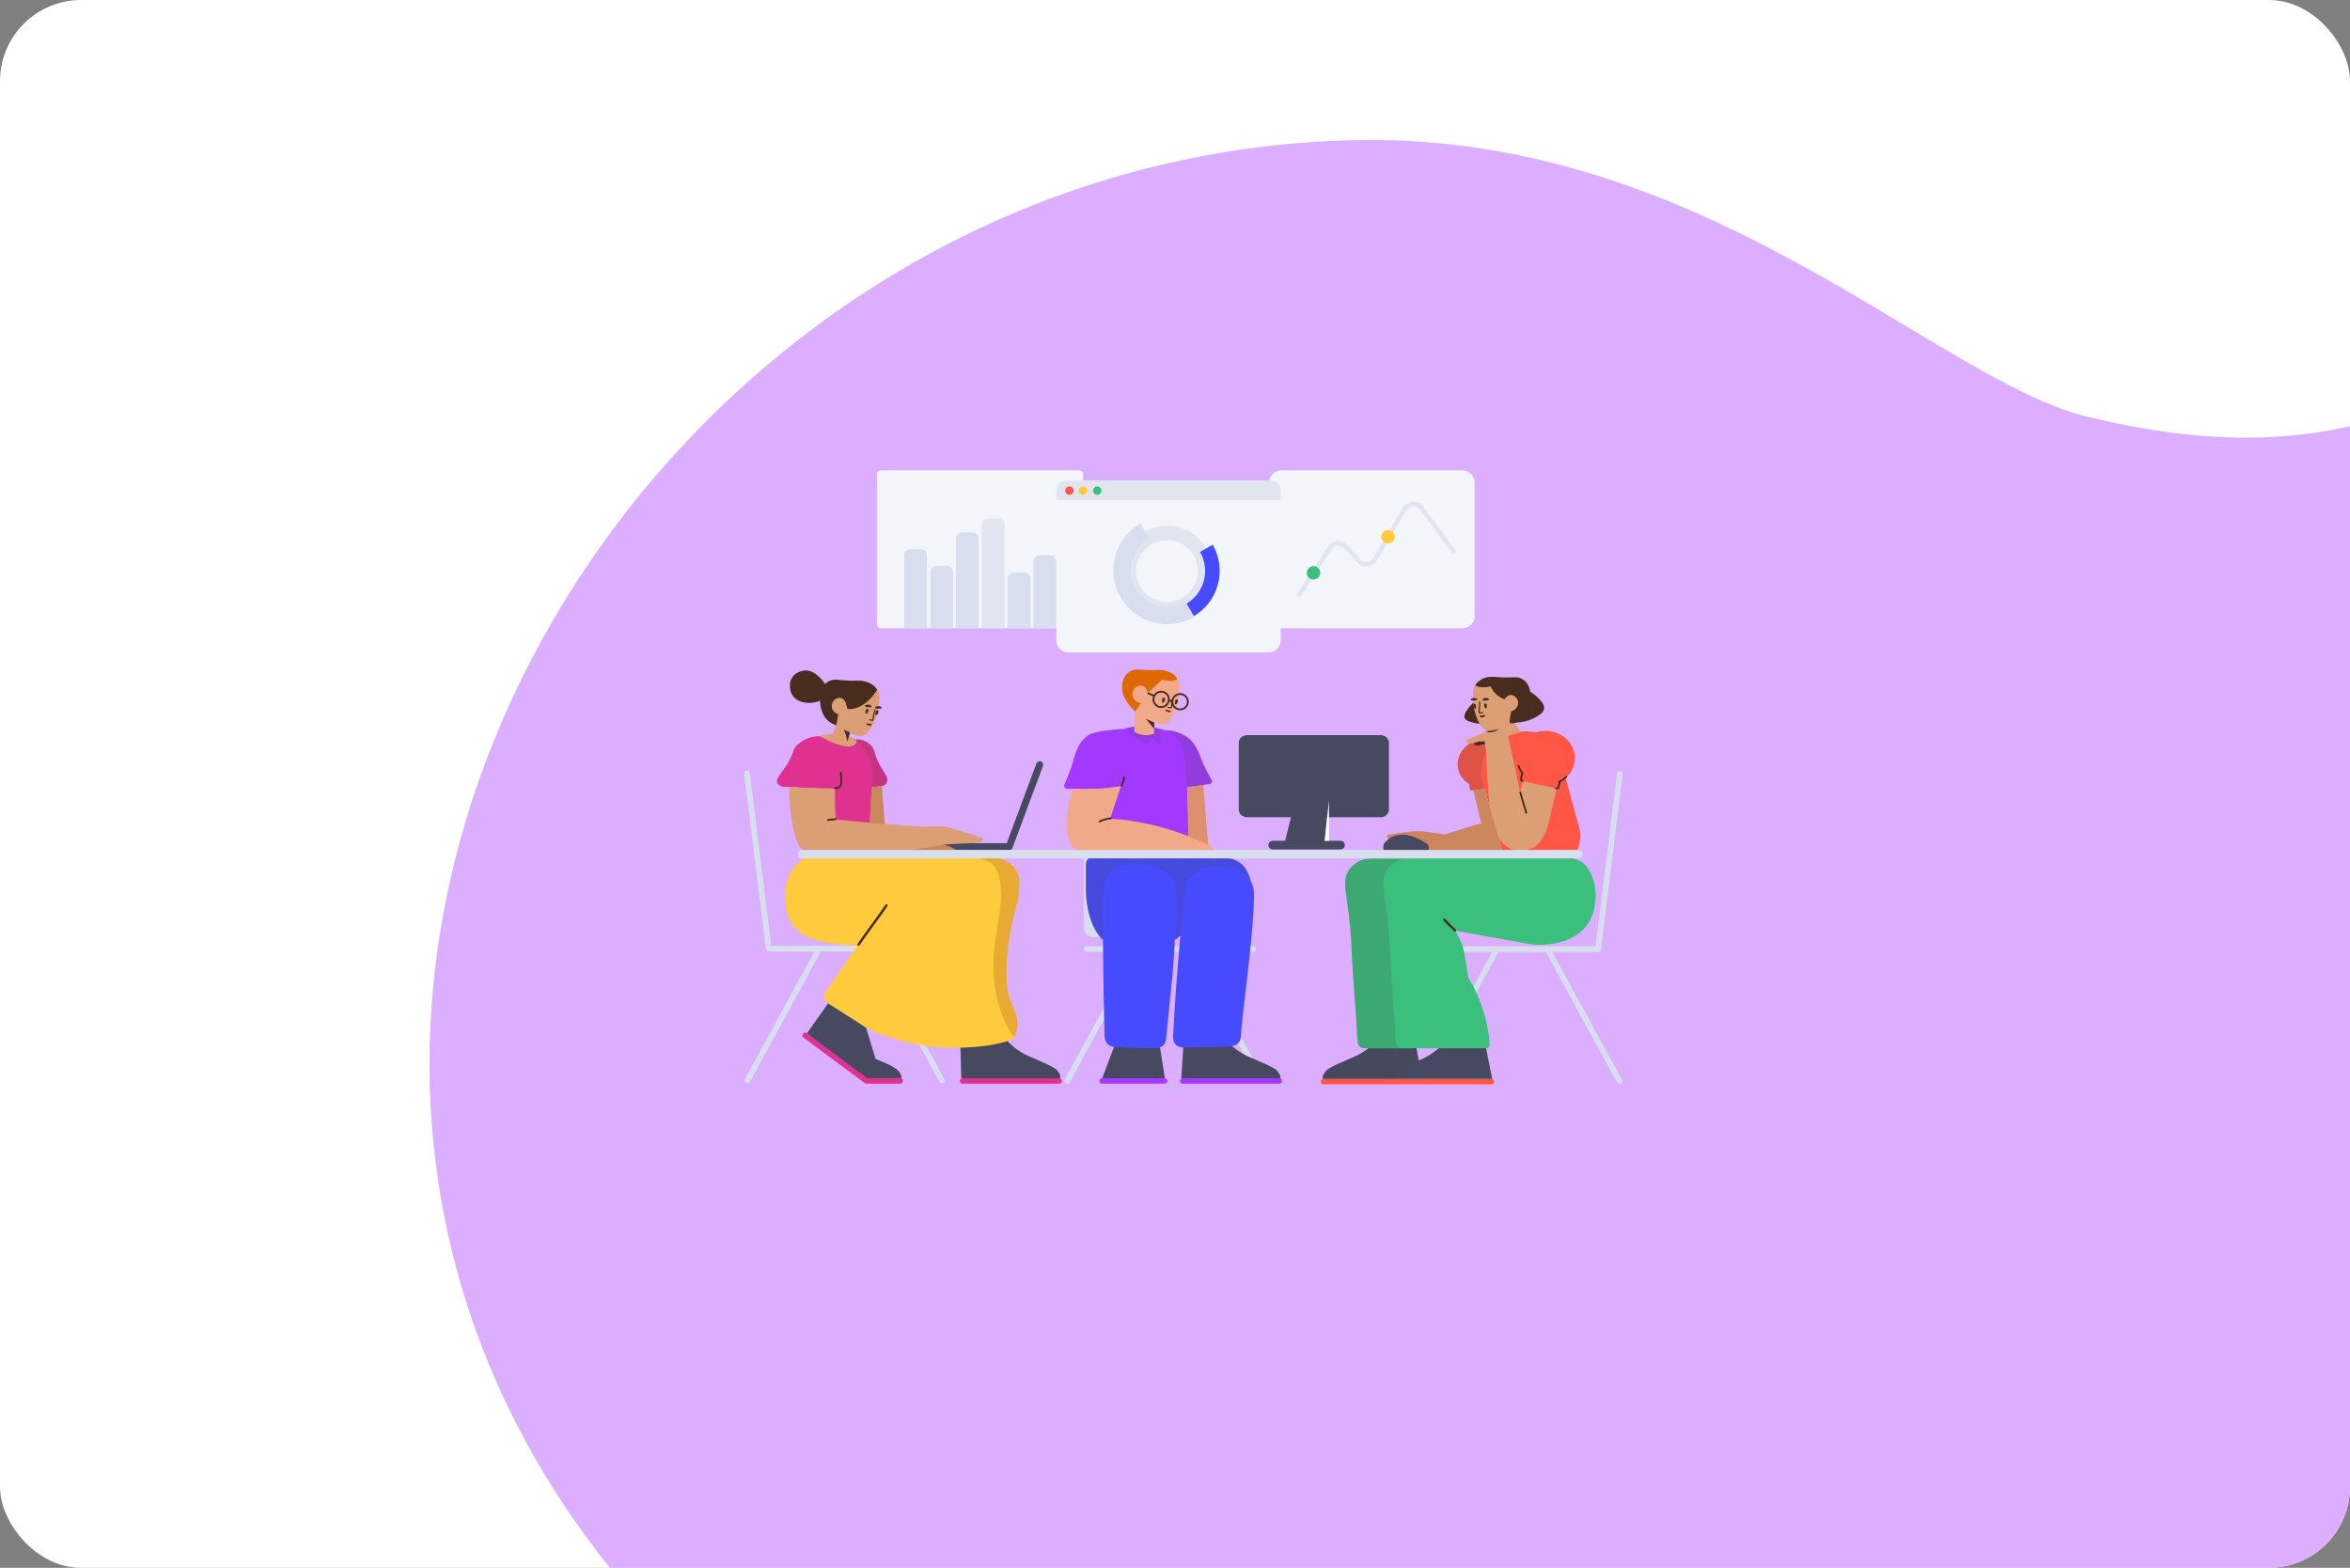 <svg width="1448" height="966" viewBox="0 0 1448 966" fill="none" xmlns="http://www.w3.org/2000/svg">
<rect x="0" y="0" width="1448" height="966" fill="#808080" stroke="none"/>
<g clip-path="url(#clip0_21_377)">
<rect width="1448" height="966" rx="50" fill="white"/>
<path fill-rule="evenodd" clip-rule="evenodd" d="M1158.47 1289.51C1508.64 1319.64 1602.02 930.152 1891.99 903.179C2050.72 888.412 2375.87 904.918 2270.08 353.545C2200.5 -2.177 1855.34 -28.801 1551.71 218.279C1459.54 276.2 1378.62 279.112 1285.88 256.683C1193.15 234.253 1050.44 82.426 836.754 86.315C193.694 98.02 -152.906 1176.66 1158.47 1289.51Z" fill="#DBAEFF"/>
<path d="M901.139 289.804H789.498C785.36 289.804 782.006 293.155 782.006 297.288V379.604C782.006 383.737 785.36 387.088 789.498 387.088H901.139C905.277 387.088 908.631 383.737 908.631 379.604V297.288C908.631 293.155 905.277 289.804 901.139 289.804Z" fill="#F2F6FB"/>
<path d="M801.635 367.087L820.537 338.363C822.331 335.635 826.264 335.354 828.421 337.799L836.047 346.417C839.527 350.343 845.836 349.741 848.497 345.236L866.684 314.392C868.504 311.302 872.852 311.09 874.996 313.975L894.287 340.252C894.737 340.864 895.597 340.995 896.208 340.545C896.819 340.095 896.95 339.234 896.501 338.622L877.205 312.339C873.888 307.875 867.139 308.205 864.318 312.994L846.131 343.836C844.42 346.734 840.346 347.123 838.103 344.592L830.478 335.976C827.124 332.174 821.032 332.61 818.243 336.849L799.341 365.574C798.923 366.208 799.098 367.061 799.732 367.479C800.365 367.897 801.217 367.721 801.635 367.087Z" fill="#E1E5F0"/>
<path d="M809.354 357.077C811.63 357.077 813.475 355.23 813.475 352.951C813.475 350.672 811.63 348.824 809.354 348.824C807.078 348.824 805.233 350.672 805.233 352.951C805.233 355.23 807.078 357.077 809.354 357.077Z" fill="#3ABF7C"/>
<path d="M855.309 334.82C857.585 334.82 859.43 332.972 859.43 330.693C859.43 328.414 857.585 326.567 855.309 326.567C853.033 326.567 851.188 328.414 851.188 330.693C851.188 332.972 853.033 334.82 855.309 334.82Z" fill="#FFCB3D"/>
<path d="M665.121 289.804H542.616C541.375 289.804 540.369 290.809 540.369 292.049V384.843C540.369 386.082 541.375 387.088 542.616 387.088H665.121C666.362 387.088 667.369 386.082 667.369 384.843V292.049C667.369 290.809 666.362 289.804 665.121 289.804Z" fill="#F2F6FB"/>
<path d="M641.611 342.072H646.034C647.704 342.072 648.309 342.246 648.92 342.572C649.53 342.898 650.009 343.377 650.336 343.986C650.662 344.596 650.836 345.201 650.836 346.869V387.088H636.809V346.869C636.809 345.201 636.982 344.596 637.309 343.986C637.635 343.377 638.115 342.898 638.725 342.572C639.336 342.246 639.941 342.072 641.611 342.072Z" fill="#D8DEED"/>
<path d="M625.58 352.826H630.253C631.923 352.826 632.528 353 633.139 353.326C633.749 353.652 634.229 354.131 634.555 354.74C634.882 355.35 635.055 355.955 635.055 357.623V387.088H620.777V357.623C620.777 355.955 620.951 355.35 621.278 354.74C621.604 354.131 622.083 353.652 622.694 353.326C623.304 353 623.91 352.826 625.58 352.826Z" fill="#D8DEED"/>
<path d="M609.799 319.314H614.221C615.891 319.314 616.497 319.488 617.107 319.814C617.718 320.14 618.197 320.619 618.523 321.229C618.85 321.838 619.024 322.443 619.024 324.111V387.088H604.996V324.111C604.996 322.443 605.17 321.838 605.496 321.229C605.823 320.619 606.302 320.14 606.913 319.814C607.523 319.488 608.129 319.314 609.799 319.314Z" fill="#E1E5F0"/>
<path d="M593.767 328.067H598.189C599.859 328.067 600.465 328.241 601.075 328.567C601.686 328.893 602.165 329.372 602.492 329.982C602.818 330.591 602.992 331.196 602.992 332.864V387.088H588.964V332.864C588.964 331.196 589.138 330.591 589.465 329.982C589.791 329.372 590.27 328.893 590.881 328.567C591.491 328.241 592.097 328.067 593.767 328.067Z" fill="#D8DEED"/>
<path d="M577.986 348.574H582.409C584.079 348.574 584.684 348.748 585.295 349.074C585.905 349.4 586.384 349.879 586.711 350.488C587.037 351.098 587.211 351.703 587.211 353.371V387.087H573.184V353.371C573.184 351.703 573.357 351.098 573.684 350.488C574.01 349.879 574.49 349.4 575.1 349.074C575.711 348.748 576.316 348.574 577.986 348.574Z" fill="#D8DEED"/>
<path d="M561.954 338.321H566.377C568.047 338.321 568.652 338.494 569.263 338.821C569.873 339.147 570.353 339.625 570.679 340.235C571.006 340.845 571.179 341.45 571.179 343.117V387.088H557.152V343.117C557.152 341.45 557.326 340.845 557.652 340.235C557.979 339.625 558.458 339.147 559.068 338.821C559.679 338.494 560.284 338.321 561.954 338.321Z" fill="#D8DEED"/>
<path d="M986.442 584.877V584.947C986.442 585.845 985.655 586.593 984.756 586.593H956.471L966.437 604.853C973.555 617.874 980.635 630.857 987.716 643.878L999.442 665.355C999.854 666.104 999.516 667.076 998.73 667.525L998.58 667.6C997.793 668.049 996.782 667.787 996.407 667.076L952.538 586.593H923.316L879.447 667.076C879.073 667.787 878.061 668.012 877.274 667.6L877.124 667.525C876.338 667.076 876.001 666.104 876.413 665.355L888.139 643.878C895.257 630.857 902.337 617.874 909.418 604.853L919.383 586.593H881.882C880.946 586.593 880.196 585.845 880.196 584.947V584.76C880.196 583.862 880.983 583.113 881.882 583.113H907.357C923.953 583.113 940.587 583.113 957.221 583.113H983.134L986.292 557.595C988.465 540.234 990.6 522.835 992.773 505.436L996.332 476.7C996.445 475.69 997.306 474.942 998.243 475.054L998.43 475.092C999.329 475.204 999.966 476.139 999.854 477.075L986.479 584.685C986.47 584.75 986.457 584.814 986.442 584.877Z" fill="#D8DEED"/>
<path d="M623.707 522.727C623.333 523.386 622.625 523.831 621.814 523.831H567.98C566.781 523.831 565.844 522.858 565.844 521.661C565.844 520.463 566.818 519.49 567.98 519.49H620.344L638.598 470.437C639.01 469.315 640.246 468.753 641.37 469.165C642.494 469.577 643.056 470.811 642.644 471.934L623.875 522.372C623.829 522.497 623.772 522.616 623.707 522.727Z" fill="#474961"/>
<path d="M471.924 584.503V584.573C471.924 585.471 472.711 586.219 473.61 586.219H501.895L491.929 604.479C484.811 617.5 477.731 630.483 470.65 643.504L458.924 664.981C458.512 665.73 458.849 666.702 459.636 667.151L459.786 667.226C460.573 667.675 461.584 667.413 461.959 666.702L505.828 586.219H535.049L578.919 666.702C579.293 667.413 580.305 667.638 581.091 667.226L581.241 667.151C582.028 666.702 582.365 665.73 581.953 664.981L570.227 643.504C563.109 630.483 556.029 617.5 548.948 604.479L538.982 586.219H576.483C577.42 586.219 578.169 585.471 578.169 584.573V584.386C578.169 583.488 577.383 582.739 576.483 582.739H551.009C534.412 582.739 517.779 582.739 501.145 582.739H475.232L472.074 557.221C469.901 539.86 467.765 522.461 465.593 505.062L462.034 476.326C461.921 475.316 461.06 474.568 460.123 474.68L459.936 474.718C459.037 474.83 458.4 475.765 458.512 476.701L471.886 584.311C471.896 584.376 471.909 584.44 471.924 584.503Z" fill="#D8DEED"/>
<path d="M698.988 586.444H669.354C668.455 586.444 667.669 585.695 667.669 584.797V584.61C667.669 583.712 668.455 582.964 669.429 582.964H696.89C713.524 582.964 730.157 582.964 746.753 582.964H772.228C773.127 582.964 773.914 583.712 773.914 584.61V584.797C773.914 585.695 773.165 586.444 772.228 586.444H736.076L746.042 604.703C753.122 617.724 760.203 630.708 767.321 643.729L779.047 665.206C779.459 665.954 779.121 666.927 778.335 667.376L778.185 667.451C777.398 667.862 776.387 667.638 776.012 666.927L732.143 586.444H702.921L659.052 666.927C658.678 667.638 657.666 667.9 656.879 667.451L656.729 667.376C655.943 666.927 655.606 665.954 656.018 665.206L667.744 643.729C674.824 630.708 681.905 617.724 689.023 604.703L698.988 586.444ZM667.781 571.781V550.026C667.781 533.433 667.781 516.879 667.781 500.325V480.554C667.781 477.455 670.297 474.942 673.401 474.942H734.54C737.644 474.942 740.16 477.455 740.16 480.554V571.845C740.16 574.945 737.644 577.458 734.54 577.458C734.538 577.458 734.536 577.458 734.534 577.458L673.395 577.393C670.293 577.39 667.781 574.878 667.781 571.781Z" fill="#D8DEED"/>
<path d="M788.262 667.713H728.733C727.796 667.713 727.047 666.964 727.047 666.029C727.047 665.094 727.796 664.345 728.733 664.345H788.262C789.198 664.345 789.948 665.094 789.948 666.029C789.948 666.964 789.198 667.713 788.262 667.713ZM679.169 667.713C678.233 667.713 677.483 667.065 677.483 666.288V665.77C677.483 664.993 678.27 664.345 679.169 664.345H717.569C718.506 664.345 719.255 664.993 719.255 665.77V666.288C719.255 667.065 718.468 667.713 717.569 667.713H679.169Z" fill="#A339FF"/>
<path d="M788.852 664.449C788.669 664.382 788.47 664.345 788.262 664.345H728.733C728.462 664.345 728.207 664.408 727.98 664.519C727.934 664.357 727.909 664.186 727.909 664.008L729.22 643.317C729.146 642.194 730.007 641.334 731.094 641.296L754.958 641.146C755.37 641.146 755.744 641.259 756.081 641.521C760.352 646.085 764.436 648.63 767.395 650.126C769.681 651.286 777.323 654.504 780.77 656.076C782.53 656.861 784.216 657.797 785.865 658.807C785.977 658.882 786.052 658.919 786.164 659.032C787.026 659.817 788.337 661.239 788.824 662.923C788.899 663.147 788.899 663.335 788.937 663.559C788.974 663.746 788.937 663.933 788.937 664.12V664.158C788.916 664.258 788.887 664.356 788.852 664.449ZM717.785 664.356C717.715 664.349 717.643 664.345 717.569 664.345H679.17C679.168 664.345 679.167 664.345 679.165 664.345L687.861 641.184L714.685 644.813L717.785 664.356Z" fill="#474961"/>
<path d="M727.321 576.61C726.026 577.549 724.896 578.366 723.932 579.061L723.451 587.005C723.226 591.207 722.964 594.897 722.664 598.148C722.439 600.705 719.555 629.676 718.506 640.307C718.281 642.718 716.67 644.764 714.46 645.422C711.125 646.445 686.1 645.276 685.163 644.837C683.965 644.289 683.328 644.034 682.691 643.413C680.443 641.294 680.593 637.933 680.555 636.69C680.331 627.301 679.656 599.061 679.656 579.297C679.656 579.232 679.656 579.167 679.656 579.102C677.186 576.985 675.003 573.8 673.293 569.845C670.694 563.871 669.108 556.1 669.064 547.666C669.064 547.562 669.064 542.485 669.064 532.437C669.064 532.398 669.064 532.398 669.064 532.359C669.108 529.587 671.751 527.4 674.879 527.4H709.463C714.265 527.556 719.023 527.712 723.825 527.868C731.299 528.066 741.932 528.356 755.725 528.738C761.119 528.887 765.991 531.993 768.397 536.817C769.544 539.114 770.24 541.003 770.487 542.483C771.97 545.099 772.79 548.157 772.715 551.412C772.715 551.485 772.715 551.522 772.715 551.595C772.115 581.595 765.11 624.331 764.623 638.784C764.585 639.331 764.435 640.536 763.649 641.813C761.214 645.718 755.519 644.842 742.22 645.171C730.906 645.463 726.335 646.339 724.013 643.127C722.739 641.375 722.776 639.368 722.814 638.455C723.865 617.68 725.459 596.683 727.321 576.61Z" fill="#474BFF"/>
<path opacity="0.177" d="M727.309 576.748C726.01 577.689 724.882 578.505 723.925 579.195L725.362 555.477C725.399 553.833 725.587 543.896 718.132 537.576C712.699 533.009 706.106 532.717 701.723 532.535C694.979 532.242 689.735 534.142 688.723 534.507C687.449 534.982 686.812 535.238 686.176 535.567C678.908 539.366 679.47 557.633 679.545 560.957C679.618 565.094 679.656 571.498 679.657 578.948C677.26 576.831 675.14 573.705 673.471 569.845C670.872 563.871 669.286 556.1 669.242 547.666C669.242 547.562 669.242 542.485 669.242 532.437C669.242 532.398 669.242 532.398 669.242 532.359C669.286 529.587 671.93 527.4 675.057 527.4H709.641C714.443 527.556 719.201 527.712 724.003 527.868C731.477 528.066 742.111 528.356 755.904 528.738C761.297 528.887 766.169 531.993 768.575 536.817C769.838 539.346 770.555 541.38 770.727 542.919C767.872 537.522 762.245 533.879 755.782 534.004C752.635 534.077 749.526 534.15 746.379 534.223C737.95 534.442 730.944 540.975 730.045 549.515C729.094 558.318 728.173 567.434 727.309 576.748Z" fill="#444444"/>
<path d="M717.821 449.937C720.752 449.99 725.365 450.545 729.921 453.19C730.707 453.638 731.866 454.384 733.138 455.466C734.222 456.4 737.401 459.498 740.431 468.232C741.516 471.293 744.695 477.265 746.527 480.55C747.126 481.632 746.415 482.976 745.143 483.088C741.135 483.375 736.191 485.018 731.519 485.027C731.903 492.01 732.174 500.338 732.278 509.627C732.278 509.627 732.876 520.682 729.435 524.265C728.839 524.896 717.666 524.239 705.798 524.616C693.07 525.02 679.512 526.329 676.358 523.027C671.256 517.685 674.173 516.239 678.855 485.812C678.121 485.887 677.438 485.954 676.83 486.01C672.101 486.458 662.197 486.159 657.43 485.972C656.164 485.935 655.345 484.513 655.866 483.316C657.43 479.687 660.186 473.14 661.005 469.81C663.351 460.308 666.292 456.829 667.298 455.781C668.452 454.584 669.611 453.769 670.314 453.2C672.671 451.29 680.106 449.912 692.618 449.066C698.011 447.232 704.168 447.759 708.154 448.113C710.941 448.366 714.455 448.678 717.821 449.937Z" fill="#A339FF"/>
<path opacity="0.177" d="M717.944 449.947C720.889 450.044 725.306 450.663 729.671 453.198C730.458 453.647 731.62 454.396 732.893 455.481C733.98 456.416 737.164 459.522 740.199 468.277C741.285 471.345 744.694 477.251 746.53 480.543C747.129 481.628 746.417 482.975 745.144 483.088C743.973 483.172 742.655 483.416 741.402 483.622C740.905 483.704 739.535 483.864 738.924 483.992C735.971 484.614 734.251 485.027 731.499 485.027C731.485 485.027 731.47 485.027 731.456 485.027C730.863 474.26 730.001 466.689 729.071 463.719C728.434 461.698 727.51 459.379 727.51 459.379C727.061 458.069 726.336 456.722 724.875 454.888C722.905 452.446 720.471 450.924 717.944 449.947ZM709.126 453.937C708.452 457.903 707.215 459.074 707.215 459.074C704.368 457.428 694.216 452.291 695.152 449.484C695.227 449.297 695.377 448.923 696.351 448.325C700.022 446.08 704.518 447.165 706.091 447.614C706.091 447.614 713.322 446.79 714.708 451.019C716.094 455.247 714.446 458.24 714.446 458.24C713.247 457.517 711.474 456.082 709.126 453.937Z" fill="#444444"/>
<path d="M732.231 515.185L731.499 485.027L741.425 483.622L744.458 520.602C744.718 520.737 744.971 520.87 745.216 521.001C747.363 522.15 749.142 524.242 750.553 527.277C750.625 527.43 750.66 527.598 750.658 527.766C750.649 528.386 750.139 528.882 749.518 528.873L670.626 527.732C651.792 524.002 656.915 498.488 660.603 486.091C665.779 486.253 673.09 486.382 676.959 486.017C680.615 485.685 686.963 484.954 690.696 484.395L684.002 504.426C701.978 505.317 719.631 510.318 732.231 515.185ZM711.22 445.178L711.051 452.08C703.884 454.72 698.8 450.658 698.8 450.658C698.8 450.658 699.069 445.514 699.607 435.226C699.52 435.04 699.436 434.844 699.354 434.635C698.679 432.951 696.252 427.423 696.777 425.515C696.873 425.112 694.871 419.115 697.803 416.09C700.587 413.217 708.305 413.298 708.615 413.317C709.927 413.354 711.238 413.317 712.661 413.017C712.811 413.017 712.961 412.98 713.111 412.98C714.385 412.868 721.54 412.531 725.212 417.844C725.549 418.293 725.848 418.779 726.111 419.378C726.673 420.762 726.935 422.259 726.823 423.756L726.298 430.416C726.223 431.089 726.111 431.763 725.961 432.399C724.874 437.114 723.114 440.967 721.24 443.4C719.854 445.233 718.356 446.281 717.045 446.318C716.67 446.355 714.647 446.318 712.287 445.607C712.133 445.556 712.172 445.592 711.22 445.178Z" fill="#F2A98A"/>
<path d="M691.636 484.333C691.512 484.617 691.181 484.747 690.896 484.624C690.612 484.5 690.481 484.169 690.605 483.885C691.33 482.219 691.622 481.288 692.184 478.857C692.254 478.555 692.555 478.366 692.858 478.436C693.16 478.506 693.349 478.807 693.279 479.109C692.703 481.603 692.391 482.598 691.636 484.333ZM684.399 503.643C684.708 503.614 684.982 503.84 685.012 504.149C685.041 504.457 684.814 504.731 684.505 504.76C684.432 504.767 684.289 504.783 684.086 504.81C683.746 504.856 683.365 504.916 682.955 504.992C681.783 505.21 680.613 505.514 679.526 505.917C678.884 506.154 678.29 506.42 677.755 506.714C677.483 506.863 677.141 506.764 676.992 506.493C676.842 506.221 676.941 505.88 677.213 505.73C677.8 505.408 678.444 505.12 679.135 504.864C680.289 504.437 681.519 504.118 682.749 503.889C683.179 503.809 683.578 503.746 683.937 503.698C684.064 503.681 684.176 503.667 684.274 503.656C684.334 503.649 684.376 503.645 684.399 503.643Z" fill="#482D1F"/>
<path opacity="0.2" d="M744.393 520.64C741.301 519.026 737.128 517.128 732.163 515.206L731.431 485.027L741.357 483.623L744.393 520.64Z" fill="#8C2A00"/>
<path d="M711.23 445.189L711.125 449.012L705.953 442.813C706.027 442.849 706.102 442.886 706.18 442.924C706.93 443.298 707.866 443.71 709.065 444.233C710.115 444.701 710.789 444.998 711.23 445.189Z" fill="#482D1F"/>
<path d="M707.076 427.394L707.042 426.674C707.042 426.674 706.892 425.327 705.956 423.98C705.881 423.906 705.244 423.082 704.27 422.671C702.509 421.997 700.187 422.783 698.913 424.392C697.564 426.038 697.564 428.246 698.276 429.93C698.988 431.613 700.374 432.399 700.861 432.624L703.034 433.297L703.043 433.293C701.144 436.074 699.491 438.498 699.491 438.498C699.491 438.498 696.365 435.617 694.979 433.335C694.305 432.212 691.907 429.481 691.495 425.178C691.383 423.756 690.933 418.929 694.155 415.375C695.279 414.14 696.553 413.541 697.077 413.279C700.037 411.97 702.21 412.755 707.904 412.868C708.353 412.868 709.103 412.905 710.077 412.868C711.838 412.83 713.074 412.755 713.411 412.755C716.221 412.643 722.327 413.504 725.025 417.657C725.174 417.956 725.362 418.218 725.512 418.443C724.725 418.705 723.863 419.191 722.814 419.378C719.967 419.827 717.532 419.266 716.071 418.742C713.224 421.436 710.339 424.093 707.492 426.787C707.362 426.977 707.223 427.18 707.076 427.394Z" fill="#DE6903"/>
<path d="M724.135 431.586C724.247 431.137 724.697 430.801 725.146 430.875C725.446 430.913 725.671 431.137 725.783 431.661C725.895 432.971 724.472 434.617 724.06 433.831C723.798 433.307 724.022 432.222 724.135 431.586ZM716.22 430.566C716.333 430.117 716.782 429.78 717.232 429.855C717.531 429.892 717.756 430.117 717.869 430.64C717.981 431.95 716.557 433.596 716.145 432.811C715.846 432.287 716.07 431.202 716.22 430.566Z" fill="#482D1F"/>
<path d="M721.578 431.842L721.615 435.583C721.615 435.598 721.558 435.655 721.54 435.655C721.336 435.655 721.126 435.641 720.799 435.61C720.736 435.603 720.669 435.597 720.574 435.587C720.453 435.575 720.387 435.568 720.324 435.562C720.108 435.54 719.929 435.523 719.737 435.506C719.531 435.488 719.349 435.641 719.332 435.847C719.314 436.053 719.466 436.234 719.672 436.252C719.86 436.268 720.036 436.285 720.249 436.306C720.312 436.313 720.377 436.319 720.498 436.332C720.595 436.341 720.662 436.348 720.727 436.354C721.076 436.388 721.306 436.403 721.54 436.403C721.972 436.403 722.365 436.011 722.365 435.58L722.327 431.834C722.325 431.628 722.156 431.462 721.949 431.464C721.742 431.466 721.576 431.635 721.578 431.842Z" fill="#482D1F"/>
<path d="M718.955 438.386C718.693 438.273 718.056 437.974 718.019 437.6C718.019 437.525 717.981 437.413 718.056 437.375C718.243 437.188 718.693 437.375 719.367 437.562C720.566 437.862 721.54 437.937 721.54 437.937C721.54 437.937 721.166 438.535 720.941 438.685C720.491 439.097 719.33 438.573 718.955 438.386Z" fill="#482D1F"/>
<path d="M720.618 432.251C720.02 434.533 717.943 436.216 715.471 436.216C712.533 436.216 710.151 433.837 710.151 430.903C710.151 430.252 710.268 429.629 710.483 429.053L707.513 427.775C707.217 427.683 707.051 427.369 707.143 427.073C707.235 426.777 707.55 426.611 707.847 426.703L710.981 428.052C711.925 426.571 713.584 425.589 715.471 425.589C718.409 425.589 720.791 427.968 720.791 430.903C720.791 430.982 720.789 431.061 720.786 431.14L721.954 431.261C722.462 428.855 724.6 427.049 727.16 427.049C730.098 427.049 732.479 429.427 732.479 432.362C732.479 435.296 730.098 437.675 727.16 437.675C724.227 437.675 721.848 435.305 721.84 432.378L720.618 432.251ZM711.667 429.133C711.416 429.67 711.275 430.27 711.275 430.903C711.275 433.217 713.154 435.093 715.471 435.093C717.788 435.093 719.667 433.217 719.667 430.903C719.667 428.588 717.788 426.712 715.471 426.712C713.88 426.712 712.496 427.596 711.784 428.9C711.782 428.912 711.778 428.924 711.774 428.936C711.751 429.011 711.714 429.077 711.667 429.133ZM722.976 432.043C722.968 432.148 722.964 432.254 722.964 432.362C722.964 434.676 724.842 436.552 727.16 436.552C729.477 436.552 731.356 434.676 731.356 432.362C731.356 430.047 729.477 428.171 727.16 428.171C725.026 428.171 723.265 429.761 722.999 431.82C723.002 431.857 723.002 431.895 722.998 431.933C722.994 431.971 722.987 432.008 722.976 432.043Z" fill="#482D1F"/>
<path d="M532.873 667.376C532.836 667.352 532.799 667.327 532.764 667.3L495.151 639.313C494.402 638.751 494.252 637.666 494.814 636.918C495.376 636.17 496.462 636.02 497.211 636.581L534.422 664.27H554.68C555.616 664.27 556.403 665.055 556.403 665.991C556.403 666.926 555.616 667.712 554.68 667.712H533.888C533.507 667.712 533.157 667.588 532.873 667.376ZM652.646 667.712H593.117C592.18 667.712 591.431 666.964 591.431 666.028C591.431 665.093 592.18 664.344 593.117 664.344H652.646C653.582 664.344 654.332 665.093 654.332 666.028C654.332 666.964 653.582 667.712 652.646 667.712Z" fill="#DE3190"/>
<path d="M653.024 664.48C652.849 664.419 652.659 664.385 652.461 664.385H592.932C592.775 664.385 592.623 664.406 592.479 664.446C592.36 664.201 592.293 663.926 592.293 663.634L591.731 642.943C591.656 641.82 592.517 640.959 593.604 640.922L619.341 640.772C619.753 640.772 620.128 640.885 620.465 641.147C624.736 645.711 628.819 648.256 631.779 649.752C634.064 650.912 641.707 654.13 645.153 655.702C646.914 656.487 648.6 657.423 650.248 658.433C650.36 658.508 650.435 658.545 650.548 658.658C651.409 659.443 652.721 660.865 653.208 662.549C653.283 662.773 653.283 662.96 653.32 663.185C653.358 663.372 653.32 663.559 653.32 663.746V663.784C653.267 664.04 653.164 664.275 653.024 664.48ZM555.253 664.491C555.023 664.376 554.765 664.31 554.495 664.31H534.237L497.168 636.727L511.148 616.938L533.7 633.289C534.937 637.48 536.21 641.67 537.484 645.898C538.158 648.106 538.833 650.276 539.507 652.446C541.605 653.27 543.403 654.018 544.677 654.579C547.112 655.627 549.173 656.6 551.42 658.059C551.42 658.059 553.368 659.256 554.455 660.977C554.792 661.539 555.092 662.175 555.279 662.848C555.354 663.148 555.354 663.447 555.391 663.709C555.38 663.954 555.324 664.229 555.253 664.491Z" fill="#474961"/>
<path d="M602.688 528.669L612.92 528.535C615.992 528.348 619.85 530.256 622.735 532.426C623.334 532.875 623.859 533.362 624.346 533.886C624.795 534.372 625.245 534.896 625.62 535.457C627.268 537.814 628.13 540.621 628.092 543.502C628.017 549.75 627.268 554.614 626.781 556.223C623.597 566.064 615.43 602.994 623.634 618.971C623.634 618.971 627.792 627.016 626.893 633.04C626.547 635.461 625.215 638.293 624.798 639.136C624.808 639.149 624.817 639.161 624.827 639.174C621.696 643.685 582.802 650.314 552.919 640.51C548.837 639.171 542.879 637.629 536.06 634.599C535.761 634.486 535.461 634.337 535.199 634.15C530.591 631.194 525.983 628.275 521.375 625.319L509.799 617.911C507.589 616.489 506.952 613.645 508.375 611.587L517.778 597.893L523.398 589.699C524.971 587.379 526.62 584.984 528.306 582.552C529.108 582.578 527.659 582.515 523.96 582.365C511.063 581.841 494.252 579.372 487.883 569.157C484.661 563.956 484.099 558.493 483.837 555.986C482.376 541.356 489.684 533.82 492.079 531.441C493.675 529.855 497.695 527.31 504.138 523.806L546.083 526.277L586.561 527.774C586.629 527.74 595.034 527.122 602.688 528.669Z" fill="#FFCB3D"/>
<path opacity="0.2" d="M602.558 528.67L612.92 528.535C615.992 528.348 619.85 530.256 622.735 532.426C623.334 532.875 623.859 533.361 624.346 533.885C624.795 534.372 625.245 534.896 625.62 535.457C627.268 537.814 628.13 540.62 628.092 543.501C628.017 549.75 627.268 554.614 626.781 556.223C623.597 566.064 615.43 602.994 623.634 618.971C623.634 618.971 627.793 627.015 626.893 633.039C626.542 635.498 625.173 638.381 624.78 639.174C621.403 634.664 608.041 614.079 613.336 578.887C613.486 577.989 616.772 558.59 616.772 553.24C616.772 533.916 612.086 531.166 603.959 529.011C603.497 528.888 603.029 528.775 602.558 528.67Z" fill="#8C2A00"/>
<path d="M545.513 557.556C543.664 560.349 541.718 563.062 536.991 569.52C532.249 575.999 530.296 578.72 528.429 581.54C528.201 581.885 528.296 582.35 528.641 582.577C528.987 582.805 529.451 582.711 529.68 582.366C531.528 579.573 533.475 576.86 538.201 570.403C542.943 563.924 544.896 561.202 546.763 558.382C546.991 558.037 546.896 557.573 546.551 557.345C546.206 557.117 545.741 557.212 545.513 557.556Z" fill="#482D1F"/>
<path d="M526.567 455.596C529.489 455.399 533.241 455.939 536.473 459.046C539.62 462.039 538.121 464.658 542.842 472.665C545.202 476.632 547.449 479.251 546.625 481.72C546.326 482.643 545.439 483.504 543.965 484.302C540.694 484.726 538.683 484.975 537.934 485.05C537.732 485.069 537.501 485.091 537.263 485.115L536.66 495.671L536.623 496.045L535.574 514.641L535.349 518.271C535.349 518.57 535.311 518.832 535.274 519.131C535.236 519.468 535.199 519.767 535.162 520.104C535.049 520.965 534.862 521.788 534.637 522.611C534.525 522.948 534.45 523.284 534.3 523.621L496.013 523.322L491.912 485.116C488.876 485.012 485.647 484.901 482.226 484.783C480.403 484.109 479.304 483.323 478.929 482.425C477.918 479.993 480.765 477.15 483.725 472.884C489.681 464.353 487.846 461.846 491.742 458.516C496.905 454.1 502.172 453.442 505.74 453.683C505.819 453.66 505.898 453.637 505.978 453.615C507.851 453.091 509.874 452.866 511.934 452.978L520.176 453.502C522.449 453.623 524.599 454.381 526.567 455.596Z" fill="#DE3190"/>
<path opacity="0.177" d="M526.431 455.606C529.372 455.382 533.191 455.891 536.473 459.046C539.62 462.039 538.121 464.658 542.841 472.665C545.202 476.631 547.449 479.251 546.625 481.72C546.325 482.643 545.439 483.504 543.965 484.302C540.694 484.726 538.683 484.975 537.934 485.05C537.685 485.073 537.391 485.102 537.095 485.132L537.655 475.344C537.018 468.273 533.234 460.677 527.765 456.524C527.33 456.195 526.885 455.888 526.431 455.606Z" fill="#444444"/>
<path d="M535.844 506.893L536.456 496.036L536.493 495.661L537.099 485.069L543.318 484.308L545.254 507.698C549.382 508.035 553.536 508.354 557.714 508.654C562.247 508.991 566.78 509.29 571.238 509.552C571.854 509.194 576.988 508.721 582.903 509.552C584.721 509.808 587.389 510.553 590.906 511.789C597.575 513.739 602.05 515.123 604.33 515.943C607.751 517.172 604.33 519.468 599.56 519.468C598.601 519.468 584.93 519.97 580.957 520.528C581.025 520.519 581.095 520.509 581.168 520.5L583.509 521.135C584.715 521.43 585.866 521.877 586.993 522.511C587.999 523.075 589.005 523.639 590.011 524.203C590.286 524.381 590.535 524.672 590.668 525.041C591.095 526.15 590.967 528.152 590.011 528.148L531.927 526.366C532.902 526.294 533.875 526.218 534.847 526.14C525.921 526.796 516.976 527.202 506.839 527.138C500.92 527.101 499.421 526.914 497.623 525.978C489.906 521.975 488.407 510.375 487.171 500.235C486.661 496.305 486.28 491.136 486.528 484.986C498.439 485.396 507.76 485.712 514.491 485.935C514.489 486.237 514.486 486.527 514.482 486.803C514.444 490.694 514.332 494.286 514.669 499.599C514.819 501.807 514.856 503.64 514.931 504.838C521.821 505.578 528.793 506.263 535.844 506.893ZM523.513 451.458L523.003 453.432C524.756 454.089 526.277 455.318 527.931 456.57C527.706 457.543 527.294 458.216 526.807 458.703C523.847 461.659 514.382 459.152 505.203 453.539C505.959 453.328 507.999 452.498 511.634 452.398C511.928 452.39 512.271 452.39 512.664 452.398C513.539 450.59 514.38 448.956 515.298 446.934C515.284 446.926 515.274 446.92 515.268 446.917L516.205 440.107C516.167 439.695 516.28 440.032 515.905 439.882C514.969 439.546 514.144 438.909 513.508 438.086C512.421 436.59 512.196 434.494 512.946 432.623C513.807 430.865 515.868 429.593 517.666 429.892C518.34 430.004 518.94 430.304 519.502 430.753L519.539 430.79C519.726 430.977 519.989 431.052 520.214 431.089C520.85 431.127 521.412 430.715 521.487 430.079L522.536 420.351C522.574 419.715 522.199 419.441 522.836 419.478C523.76 419.553 525.288 419.553 527.419 419.478C527.607 419.478 529.052 419.478 529.201 419.478C530.097 419.627 536.96 419.266 540.444 424.878C540.743 425.439 541.043 425.963 541.268 426.525C541.83 427.909 542.017 429.443 541.83 430.977L540.931 437.75C540.818 438.423 540.668 439.097 540.481 439.77C538.083 448.039 533.85 453.577 530.628 453.539C528.98 453.465 527.331 453.165 525.796 452.567C525.594 452.466 525.724 452.546 523.513 451.458Z" fill="#DB9E75"/>
<path opacity="0.2" d="M535.661 507.09L536.281 496.098L536.319 495.724L536.925 485.114L543.319 484.309L545.111 507.898C541.946 507.64 538.796 507.371 535.661 507.09ZM581.155 520.542L583.281 521.115C584.487 521.41 585.678 521.8 586.806 522.434C587.812 522.998 589.005 523.639 590.011 524.203C590.286 524.381 590.535 524.672 590.668 525.042C591.095 526.15 590.967 528.153 590.011 528.148L531.783 526.426C539.598 525.848 547.302 525.061 555.675 524.266C558.26 524.041 579.526 521.085 580.725 520.599C580.857 520.58 581.001 520.561 581.155 520.542Z" fill="#8C2A00"/>
<path d="M510.193 505.77C509.884 505.801 509.608 505.577 509.577 505.269C509.546 504.96 509.771 504.685 510.079 504.653L514.875 504.167C515.183 504.136 515.459 504.36 515.491 504.669C515.522 504.977 515.297 505.252 514.988 505.284L510.193 505.77ZM514.349 486.159C514.043 486.106 513.838 485.816 513.891 485.51C513.943 485.205 514.234 485 514.54 485.052C514.552 485.054 514.586 485.059 514.64 485.064C515.125 485.111 515.686 485.063 516.203 484.85C517.144 484.463 517.733 483.613 517.817 482.058C517.925 480.053 517.843 478.459 517.642 477.247C517.594 476.961 517.544 476.721 517.494 476.527C517.465 476.418 517.445 476.351 517.436 476.326C517.333 476.034 517.486 475.713 517.778 475.61C518.071 475.507 518.392 475.659 518.496 475.952C518.564 476.145 518.659 476.512 518.75 477.063C518.966 478.357 519.052 480.034 518.939 482.119C518.832 484.1 517.977 485.334 516.631 485.888C515.918 486.181 515.183 486.245 514.532 486.182C514.45 486.174 514.388 486.165 514.349 486.159Z" fill="#482D1F"/>
<path d="M523.66 451.295L519.802 449.611L522.537 455.186L523.66 451.295Z" fill="#482D1F"/>
<path d="M522.222 436.86L521.188 433.185C520.851 432.287 520.289 431.501 519.577 430.865C519.015 430.416 518.416 430.117 517.741 430.004C515.943 429.705 513.883 430.977 513.021 432.736C512.197 434.494 512.384 436.59 513.583 438.086C514.318 439.078 515.343 439.781 516.55 440.09C516.028 442.99 515.269 446.992 515.269 446.992C515.269 446.992 514.348 446.565 512.507 445.711C508.049 443.222 505.626 438.578 505.24 431.779C497.982 434.571 491.047 432.622 488.333 428.47C486.272 425.29 486.726 421.052 486.872 420.463C488.333 414.575 493.353 413.691 493.353 413.691C493.353 413.691 500.583 409.986 508.301 421.286C508.33 421.329 508.359 421.372 508.388 421.416C509.229 420.549 510.267 419.916 511.373 419.453C514.482 418.181 516.692 419.079 522.612 419.341C523.81 419.416 525.609 419.453 527.856 419.378C528.044 419.378 528.194 419.378 528.343 419.378C529.692 419.341 536.984 419.303 540.469 424.915C540.431 425.028 540.379 425.132 540.294 425.29C540.294 425.29 533.06 437.767 522.222 436.86ZM536.548 435.729C535.799 435.804 534.562 435.841 533.588 435.43C531.902 434.794 533.701 434.008 535.274 434.158C536.023 434.195 536.548 434.607 536.885 434.943C537.11 435.243 536.922 435.692 536.548 435.729ZM542.879 436.515C542.092 436.665 540.931 436.814 539.882 436.478C538.121 435.991 539.807 435.018 541.418 435.056C542.242 435.093 542.767 435.392 543.141 435.729C543.404 435.991 543.254 436.44 542.879 436.515Z" fill="#482D1F"/>
<path d="M539.507 440.406C539.245 439.92 539.507 438.91 539.694 438.274C539.807 437.825 540.294 437.563 540.706 437.637C540.968 437.712 541.268 437.899 541.268 438.423C541.343 439.695 539.844 441.229 539.507 440.406ZM533.363 439.546C533.063 439.059 533.363 438.049 533.55 437.413C533.663 436.964 534.15 436.702 534.562 436.777C534.824 436.852 535.124 437.039 535.124 437.563C535.199 438.835 533.738 440.369 533.363 439.546Z" fill="#482D1F"/>
<path d="M539.529 437.52C539.588 437.322 539.475 437.113 539.277 437.054C539.079 436.995 538.87 437.108 538.811 437.306L538.174 439.439L538.163 439.486L537.526 443.453C537.524 443.467 537.492 443.488 537.425 443.478C537.036 443.385 536.584 443.274 536.103 443.149C535.902 443.098 535.698 443.218 535.646 443.418C535.595 443.618 535.715 443.822 535.915 443.874C536.402 443.999 536.859 444.112 537.286 444.213C537.771 444.284 538.193 444.01 538.266 443.573L538.899 439.629L539.529 437.52Z" fill="#482D1F"/>
<path d="M523.66 451.482L520.738 450.022L522.012 456.907L523.66 451.482Z" fill="#482D1F"/>
<path d="M534.824 446.804C534.562 446.729 533.925 446.505 533.85 446.056C533.85 445.981 533.813 445.869 533.85 445.794C533.963 445.607 535.161 445.794 535.161 445.794C536.66 446.056 537.072 446.019 537.147 446.243C537.184 446.355 537.147 446.505 536.81 446.804C536.398 447.366 535.199 446.954 534.824 446.804Z" fill="#482D1F"/>
<path d="M867.216 664.719H918.896C919.833 664.719 920.582 665.467 920.582 666.403C920.582 667.338 919.833 668.086 918.896 668.086H859.367H815.535C814.599 668.086 813.85 667.338 813.85 666.403C813.85 665.467 814.599 664.719 815.535 664.719H867.216Z" fill="#FF5645"/>
<path d="M815.91 664.719H815.536C815.427 664.719 815.321 664.729 815.219 664.748C815.113 664.569 815.035 664.371 814.99 664.158V664.12C814.99 663.933 814.953 663.746 814.99 663.559C815.028 663.335 815.028 663.147 815.103 662.923C815.354 662.055 816 661.038 817.043 659.872C817.635 659.21 818.33 658.647 819.101 658.207C820.822 657.225 822.174 656.515 823.157 656.076C826.604 654.504 834.246 651.286 836.532 650.126C839.491 648.63 843.575 646.085 847.845 641.521C848.183 641.259 848.557 641.146 848.969 641.146L870.456 641.296C871.543 641.296 872.404 642.194 872.33 643.317L874.136 653.451C876.038 652.63 877.749 651.838 879.86 650.613C881.621 649.603 884.093 647.956 886.865 645.487C888.401 644.14 889.975 642.793 891.511 641.446L914.7 641.146L919.471 664.755C919.553 664.772 919.633 664.795 919.71 664.823L919.733 664.938C919.495 664.803 919.219 664.724 918.925 664.719C918.915 664.719 918.906 664.719 918.896 664.719H867.216H858.622H815.91Z" fill="#474961"/>
<path opacity="0.177" d="M867.328 664.719H867.216H815.536C815.427 664.719 815.321 664.729 815.219 664.748C815.113 664.569 815.035 664.371 814.99 664.158V664.12C814.99 663.933 814.953 663.746 814.99 663.559C815.028 663.335 815.028 663.147 815.103 662.923C815.354 662.055 816 661.038 817.043 659.872C817.635 659.21 818.33 658.647 819.101 658.207C820.822 657.225 822.174 656.515 823.157 656.076C826.604 654.504 834.246 651.286 836.532 650.126C839.491 648.63 843.575 646.085 847.845 641.521C848.183 641.259 848.557 641.146 848.969 641.146L870.456 641.296C871.543 641.296 872.404 642.194 872.33 643.317L874.152 653.541C872.159 654.398 869.937 655.306 866.823 656.787C865.024 657.647 863.301 658.62 861.615 659.705C860.791 660.453 859.367 661.988 858.918 663.784C858.843 664.083 858.843 664.382 858.805 664.644C858.805 664.67 858.819 664.694 858.847 664.719H867.441H867.328ZM919.733 664.938C919.495 664.803 919.219 664.724 918.925 664.719L919.121 664.719C919.329 664.719 919.527 664.756 919.71 664.823L919.733 664.938Z" fill="#444444"/>
<path d="M865.778 528.959C866.423 528.856 867.033 528.823 867.609 528.859L936.129 528.597L967.523 528.522C968.797 528.597 974.171 530.239 975.407 531.645C976.605 532.281 984.269 540.196 982.996 554.901C982.771 557.371 982.284 562.871 979.137 568.109C975.84 573.572 970.296 577.576 963.515 579.858C957.521 581.879 950.515 582.59 943.247 581.804C927.887 579.035 912.565 576.304 897.205 573.535V574.096L897.28 574.358C897.28 574.358 899.153 577.875 900.764 581.504C902.375 585.096 904.623 602.084 904.623 602.196C908.294 608.033 912.003 615.928 914.85 625.881C915.974 629.884 916.574 633.027 916.798 634.225C917.251 636.792 917.61 639.893 917.876 643.527C917.88 643.582 917.882 643.636 917.882 643.691C917.882 644.931 916.876 645.936 915.635 645.936C915.271 645.936 914.984 645.936 914.775 645.936L881.471 645.899L871.228 645.848C870.886 645.938 870.527 645.986 870.158 645.986L842.81 645.874H840.6C838.427 645.874 836.591 644.153 836.479 641.983C836.216 637.605 835.879 631.843 835.467 625.183C834.343 608.383 833.744 603.032 833.069 590.086C832.957 587.916 832.845 585.97 832.77 584.137C832.47 575.418 831.683 567.262 830.147 556.598C829.286 550.686 828.874 547.019 828.836 543.914C828.799 541.033 829.66 538.189 831.309 535.832C832.133 534.672 833.069 533.661 834.193 532.801C837.078 530.593 839.144 529.091 846.381 528.984C852.108 528.9 858.733 528.926 865.778 528.959Z" fill="#3ABF7C"/>
<path opacity="0.177" d="M865.979 528.929C865.886 528.941 865.793 528.956 865.699 528.971C863.076 529.42 860.117 530.954 857.831 532.713C856.708 533.574 855.733 534.584 854.947 535.744C853.298 538.064 852.437 540.832 852.437 543.676V543.863C852.474 546.969 852.886 550.636 853.71 556.547C855.246 567.211 856.033 575.331 856.333 584.086C856.408 585.882 856.52 587.865 856.633 590.035C857.269 602.944 857.906 608.295 859.03 625.132C859.48 631.792 859.817 637.517 860.042 641.932C860.154 644.102 861.99 645.824 864.163 645.824H866.373L871.106 645.847C870.801 645.918 870.484 645.955 870.158 645.955L842.81 645.843H840.6C838.427 645.843 836.591 644.122 836.479 641.952C836.216 637.574 835.879 631.812 835.467 625.152C834.343 608.352 833.744 603.001 833.069 590.055C832.957 587.885 832.845 585.939 832.77 584.106C832.47 575.388 831.683 567.231 830.147 556.567C829.286 550.655 828.874 546.988 828.836 543.883C828.799 541.002 829.66 538.158 831.309 535.801C832.133 534.641 833.069 533.631 834.193 532.77C837.078 530.562 839.144 529.06 846.381 528.953C852.163 528.868 858.859 528.895 865.979 528.929L865.979 528.929Z" fill="#444444"/>
<path d="M897.019 572.702C896.554 572.245 896.07 571.768 895.564 571.268C895.427 571.132 895.427 571.132 895.29 570.997C893.862 569.584 892.694 568.42 890.429 566.158C890.137 565.866 889.662 565.866 889.37 566.158C889.077 566.45 889.077 566.924 889.37 567.216C891.636 569.48 892.805 570.645 894.235 572.06C894.372 572.195 894.372 572.195 894.509 572.331C895.016 572.833 895.502 573.311 895.968 573.769C896.263 574.059 896.737 574.055 897.027 573.76C897.317 573.465 897.314 572.992 897.019 572.702Z" fill="#482D1F"/>
<path d="M946.199 451.317C948.405 450.569 950.809 450.217 953.306 450.349C963.233 450.836 970.876 458.73 970.389 467.972C970.15 472.491 967.997 476.495 964.697 479.339L972.993 509.627C974.267 514.417 973.817 519.281 971.944 523.471C971.682 524.07 971.382 524.669 971.082 525.23C970.745 525.829 970.37 526.427 969.996 526.989C969.584 527.587 969.134 528.186 968.647 528.747H927.85C927.513 528.186 927.176 527.625 926.876 526.989C926.576 526.427 926.314 525.829 926.089 525.23C925.864 524.669 925.677 524.07 925.49 523.471C925.452 523.359 925.415 523.247 925.377 523.135L914.771 486.211L907.032 487.062C906.357 487.137 905.72 486.688 905.645 486.052L905.308 483.433C905.294 483.315 905.3 483.201 905.322 483.091C904.05 482.319 902.884 481.393 901.899 480.327C900.476 478.793 899.389 476.997 898.752 474.939C896.205 466.782 901.862 458.064 911.377 455.52C915.207 454.496 919.086 454.617 922.519 455.66C923.975 454.65 925.57 453.872 927.288 453.39L935.492 450.958C939.27 450.398 942.903 450.528 946.199 451.317Z" fill="#FF5645"/>
<path opacity="0.177" d="M914.715 486.217L907.032 487.062C906.357 487.137 905.72 486.688 905.645 486.052L905.308 483.432C905.294 483.315 905.3 483.201 905.322 483.091C904.05 482.319 902.884 481.393 901.899 480.327C900.476 478.793 899.389 476.997 898.752 474.939C896.205 466.782 901.862 458.064 911.377 455.52C915.228 454.49 919.129 454.618 922.576 455.677C914.825 460.983 910.98 472.877 913.542 482.132L914.715 486.217Z" fill="#444444"/>
<path d="M908.219 457.169C908.219 457.169 907.507 460.013 911.291 459.227C915.075 458.441 916.161 458.067 916.161 458.067L915.187 455.485L908.219 457.169Z" fill="#482D1F"/>
<path d="M921.264 449.74C921.141 449.773 921.018 449.804 920.897 449.834L921.281 449.778L921.264 449.74ZM931.291 443.704L932.233 443.325L936.766 451.145L929.293 453.483L936.616 488.225C936.616 488.225 937.239 485.717 938.036 481.196C938.074 481.208 938.112 481.219 938.152 481.228L958.869 485.83C958.956 485.849 959.044 485.859 959.13 485.861C958.405 488.75 957.632 492.225 956.809 495.82C954.673 505.1 954.336 509.402 950.927 515.539C947.031 522.536 943.434 522.723 942.011 523.247C938.826 524.481 935.642 524.294 933.657 523.808C931.274 523.232 926.91 522.304 923.207 515.579L925.377 523.134C925.415 523.247 925.452 523.359 925.49 523.471C925.677 524.07 925.864 524.668 926.089 525.23C926.314 525.828 926.576 526.427 926.876 526.988C927.175 527.624 927.513 528.186 927.85 528.747H932.649L870.471 528.825C870.297 528.825 870.136 528.766 870.009 528.667C859.697 522.443 854.589 517.692 854.686 514.414C857.806 513.94 862.257 513.289 868.042 512.462C871.636 511.948 875.286 511.958 878.877 512.493L890.169 514.174C898.617 511.47 909.891 507.918 912.706 507.306L907.872 486.969L914.771 486.211L918.015 497.504C916.12 484.132 916.61 470.198 914.897 456.783L910.954 456.869C908.631 457.805 903.761 459.376 903.236 456.046C903.236 456.046 909.68 453.39 914.213 451.444L914.55 451.145C914.85 450.883 915.112 450.733 915.487 450.621C915.562 450.583 915.637 450.583 915.712 450.583L917.51 450.322L917.762 450.285C917.164 450.314 916.748 450.299 916.598 450.284C913.469 450.06 909.818 444.335 908.178 436.066C908.029 435.392 907.992 434.719 907.918 434.045L907.62 427.348C907.545 425.851 907.843 424.354 908.551 423.045C908.849 422.484 909.147 421.96 909.482 421.548C913.32 416.385 920.398 416.946 921.665 417.096C921.814 417.096 921.963 417.133 922.112 417.133C923.528 417.47 924.794 417.582 926.135 417.545C926.732 417.545 927.216 418.031 927.253 418.63L927.439 428.208C927.477 429.106 932.022 427.385 932.022 427.348C934.203 425.701 936.94 434.569 935.822 435.879C935.002 436.777 932.692 438.049 932.022 438.273C931.612 438.423 931.314 438.76 931.239 439.134C931.495 441.029 931.512 442.552 931.291 443.704Z" fill="#DB9E75"/>
<path opacity="0.2" d="M907.871 487.001L914.771 486.242L925.377 523.166C925.414 523.278 925.452 523.39 925.489 523.502C925.676 524.101 925.864 524.7 926.088 525.261C926.313 525.859 926.575 526.458 926.875 527.019C927.175 527.655 927.512 528.217 927.849 528.778H932.648L870.47 528.856C870.296 528.857 870.136 528.797 870.008 528.698C859.696 522.474 854.589 517.724 854.686 514.446C857.805 513.971 862.257 513.321 868.041 512.493C871.636 511.979 875.286 511.989 878.877 512.524L890.168 514.205C898.617 511.501 909.89 507.949 912.705 507.337L907.871 487.001Z" fill="#8C2A00"/>
<path d="M852.991 519.527C857.012 514.585 865.287 510.582 879.14 519.801C881.252 521.159 880.537 525.613 878.213 525.663L854.263 526.066C852.464 526.126 851.651 521.19 852.991 519.527Z" fill="#474961"/>
<path d="M942.801 426.088C947.606 429.239 952.193 433.869 951.377 436.926C950.74 439.396 948.342 440.705 945.907 442.052C943.941 443.13 940.309 444.797 935.08 445.146C935.08 445.15 935.08 445.154 935.08 445.158C933.844 445.345 932.645 445.532 931.409 445.719C930.772 445.794 930.173 445.345 930.135 444.709C930.323 443.362 930.51 442.015 930.697 440.668C930.865 439.996 931.043 439.147 931.151 438.237C931.749 438.093 933.083 437.707 934.106 436.515C935.23 435.205 935.83 433.222 935.08 431.314C934.406 429.48 932.533 428.059 930.735 428.208C929.723 428.283 928.936 428.844 928.824 428.919C928.011 429.534 927.335 430.375 926.967 430.879C925.203 430.196 922.467 428.737 920.208 425.851C919.683 425.202 919.071 424.242 918.372 422.97C914.64 423.815 911.506 423.603 908.969 422.334C909.523 421.28 910.386 420.327 911.56 419.475C913.32 418.196 913.514 418.042 915.735 417.419C917.126 417.029 919.755 416.905 921.637 417.096H921.706C923.841 417.32 925.602 417.395 926.764 417.395C932.458 417.507 934.668 416.759 937.553 418.181C938.077 418.443 939.314 419.116 940.4 420.388C941.94 422.185 942.57 424.267 942.801 426.088ZM908.865 438.954C910.283 444.008 911.791 445.869 911.599 445.869C911.407 445.869 910.908 446.131 907.049 445.046C905.139 444.522 903.34 443.998 902.516 442.464C901.355 440.294 904.816 435.81 907.888 432.817C907.888 435.033 908.255 436.704 908.865 438.954ZM906.608 431.538C906.234 431.464 906.084 431.015 906.346 430.753C906.683 430.453 907.245 430.079 907.995 430.042C909.531 429.967 911.216 430.865 909.568 431.389C908.519 431.763 907.32 431.651 906.608 431.538ZM913.876 431.538C913.502 431.464 913.352 431.015 913.651 430.753C913.989 430.453 914.551 430.079 915.337 430.042C916.873 429.967 918.559 430.902 916.911 431.389C915.787 431.763 914.626 431.651 913.876 431.538Z" fill="#482D1F"/>
<path d="M909.418 434.419C909.493 435.056 909.568 436.103 909.231 436.552C908.744 437.226 907.582 435.505 907.845 434.307C907.957 433.783 908.219 433.634 908.519 433.634C908.969 433.634 909.343 433.97 909.418 434.419ZM916.087 434.195C916.199 434.831 916.274 435.879 915.899 436.328C915.412 437.001 914.251 435.28 914.513 434.083C914.626 433.559 914.888 433.409 915.187 433.409C915.637 433.409 916.012 433.746 916.087 434.195Z" fill="#482D1F"/>
<path d="M936.19 488.421C936.102 488.124 936.272 487.812 936.569 487.724C936.867 487.636 937.18 487.806 937.268 488.103L940.977 500.638C941.064 500.935 940.894 501.247 940.597 501.335C940.299 501.423 939.987 501.253 939.899 500.956L936.19 488.421ZM961.561 481.971C961.571 482.037 961.569 482.106 961.553 482.175L960.917 484.979C960.7 485.954 959.726 486.558 958.748 486.34C958.445 486.273 958.254 485.973 958.321 485.671C958.388 485.368 958.688 485.177 958.991 485.245C959.369 485.329 959.738 485.1 959.82 484.733L960.367 482.322C960.267 482.27 960.182 482.186 960.128 482.077C959.989 481.8 960.101 481.463 960.379 481.324C961.979 480.525 963.467 479.473 964.734 478.243C964.957 478.027 965.313 478.033 965.529 478.255C965.745 478.477 965.74 478.833 965.517 479.049C964.348 480.183 963.005 481.174 961.561 481.971ZM938.413 476.973C938.41 476.998 938.406 477.024 938.401 477.049L937.764 479.853C937.68 480.23 937.909 480.599 938.274 480.68C938.577 480.747 938.768 481.047 938.701 481.349C938.634 481.652 938.333 481.843 938.03 481.776C937.054 481.559 936.45 480.587 936.668 479.607L937.305 476.801C937.329 476.692 937.384 476.598 937.458 476.525C937.017 475.992 936.684 475.524 936.406 475.048C936.157 474.622 935.949 474.185 935.728 473.638C935.577 473.266 935.484 473.016 935.152 472.103C935.046 471.811 935.196 471.489 935.488 471.384C935.779 471.278 936.102 471.428 936.208 471.719C936.535 472.617 936.626 472.863 936.77 473.218C936.972 473.718 937.158 474.107 937.377 474.483C937.671 474.985 938.041 475.488 938.578 476.109C938.781 476.344 938.755 476.698 938.52 476.901C938.486 476.929 938.45 476.954 938.413 476.973ZM923.874 449.092C922.488 449.728 921.546 450.854 919.383 451.07C917.66 451.481 916.199 450.995 915.45 450.621C915.525 450.583 915.6 450.583 915.674 450.583L917.473 450.322C918.334 450.322 919.719 450.172 921.33 449.723L923.874 449.092Z" fill="#482D1F"/>
<path d="M914.176 441.753C914.438 441.679 915.075 441.454 915.187 441.042C915.187 440.968 915.225 440.855 915.187 440.781C915.037 440.556 914.55 440.668 913.876 440.743C912.677 440.855 911.703 440.743 911.703 440.743C911.703 440.743 912.003 441.491 912.19 441.679C912.602 442.277 913.801 441.903 914.176 441.753Z" fill="#482D1F"/>
<path d="M911.366 434.732L911.368 434.677L911.365 434.704L911.366 434.732ZM910.919 438.681L910.917 438.723C910.917 439.131 911.196 439.51 911.604 439.578C911.679 439.585 911.721 439.588 911.763 439.591C912.159 439.617 912.443 439.621 913.464 439.621C913.671 439.621 913.839 439.453 913.839 439.246C913.839 439.04 913.671 438.872 913.464 438.872C912.461 438.872 912.185 438.868 911.811 438.844C911.772 438.842 911.734 438.839 911.695 438.836C911.703 438.836 911.672 438.793 911.666 438.737L912.113 434.761L912.115 434.706L912.04 432.499C912.033 432.292 911.86 432.13 911.653 432.137C911.446 432.144 911.284 432.318 911.291 432.524L911.365 434.704L910.919 438.681Z" fill="#482D1F"/>
<path d="M972.693 523.659H494.289C492.841 523.659 491.667 524.831 491.667 526.278C491.667 527.724 492.841 528.897 494.289 528.897H972.693C974.141 528.897 975.315 527.724 975.315 526.278C975.315 524.831 974.141 523.659 972.693 523.659Z" fill="#D8DEED"/>
<path d="M791.849 518.047L795.452 503.528H768.407C765.598 503.528 763.274 501.396 763.274 498.814V457.693C763.237 455.074 765.523 452.941 768.37 452.941H850.676C853.486 452.941 855.809 455.074 855.809 457.655V498.814C855.809 501.396 853.486 503.528 850.676 503.528H817.718L816.231 518.047H825.989C827.487 518.047 828.648 519.244 828.648 520.703C828.648 522.2 827.45 523.36 825.989 523.36H784.217C782.719 523.36 781.557 522.163 781.557 520.703C781.482 519.244 782.719 518.047 784.217 518.047H791.849Z" fill="#474961"/>
<path fill-rule="evenodd" clip-rule="evenodd" d="M818.834 492.946L818.945 518.084H816.259L818.834 492.946Z" fill="white"/>
<path d="M781.631 296.165H658.377C654.239 296.165 650.885 299.515 650.885 303.648V394.571C650.885 398.704 654.239 402.054 658.377 402.054H781.631C785.769 402.054 789.124 398.704 789.124 394.571V303.648C789.124 299.515 785.769 296.165 781.631 296.165Z" fill="#F2F6FB"/>
<path d="M733.033 375.966C746.42 368.248 751.021 351.181 743.311 337.845C735.601 324.51 718.499 319.956 705.113 327.673C691.726 335.391 687.125 352.458 694.835 365.794C702.545 379.129 719.647 383.683 733.033 375.966ZM728.559 368.227C719.452 373.477 707.826 370.381 702.589 361.323C697.352 352.265 700.48 340.663 709.587 335.412C718.694 330.161 730.32 333.257 735.557 342.316C740.795 351.374 737.666 362.976 728.559 368.227Z" fill="#E1E5F0"/>
<path d="M702.876 323.803C687.35 332.755 682.012 352.554 690.958 368.028C699.905 383.502 719.745 388.786 735.271 379.834C750.797 370.883 756.135 351.084 747.188 335.61L739.435 340.08C745.908 351.277 742.043 365.611 730.797 372.096C719.55 378.58 705.186 374.755 698.712 363.558C692.238 352.361 696.103 338.026 707.35 331.542L702.876 323.803Z" fill="#474BFF"/>
<path d="M702.64 322.549C686.692 331.744 681.208 352.084 690.399 367.981C699.59 383.878 719.971 389.306 735.92 380.11L730.558 370.837C719.737 377.076 705.918 373.396 699.69 362.624C693.463 351.853 697.181 338.061 708.002 331.822L702.64 322.549Z" fill="#D8DEED"/>
<path d="M650.885 302.154C650.885 298.846 653.569 296.165 656.88 296.165H783.128C786.439 296.165 789.124 298.845 789.124 302.154V308.142H650.885V302.154Z" fill="#E1E5F0"/>
<path d="M658.928 304.876C660.359 304.876 661.518 303.718 661.518 302.29C661.518 300.861 660.359 299.704 658.928 299.704C657.498 299.704 656.338 300.861 656.338 302.29C656.338 303.718 657.498 304.876 658.928 304.876Z" fill="#FF5645"/>
<path d="M667.381 304.876C668.811 304.876 669.971 303.718 669.971 302.29C669.971 300.861 668.811 299.704 667.381 299.704C665.95 299.704 664.791 300.861 664.791 302.29C664.791 303.718 665.95 304.876 667.381 304.876Z" fill="#FFCB3D"/>
<path d="M676.106 304.876C677.536 304.876 678.696 303.718 678.696 302.29C678.696 300.861 677.536 299.704 676.106 299.704C674.675 299.704 673.516 300.861 673.516 302.29C673.516 303.718 674.675 304.876 676.106 304.876Z" fill="#3ABF7C"/>
</g>
<defs>
<clipPath id="clip0_21_377">
<rect width="1448" height="966" rx="50" fill="white"/>
</clipPath>
</defs>
</svg>
